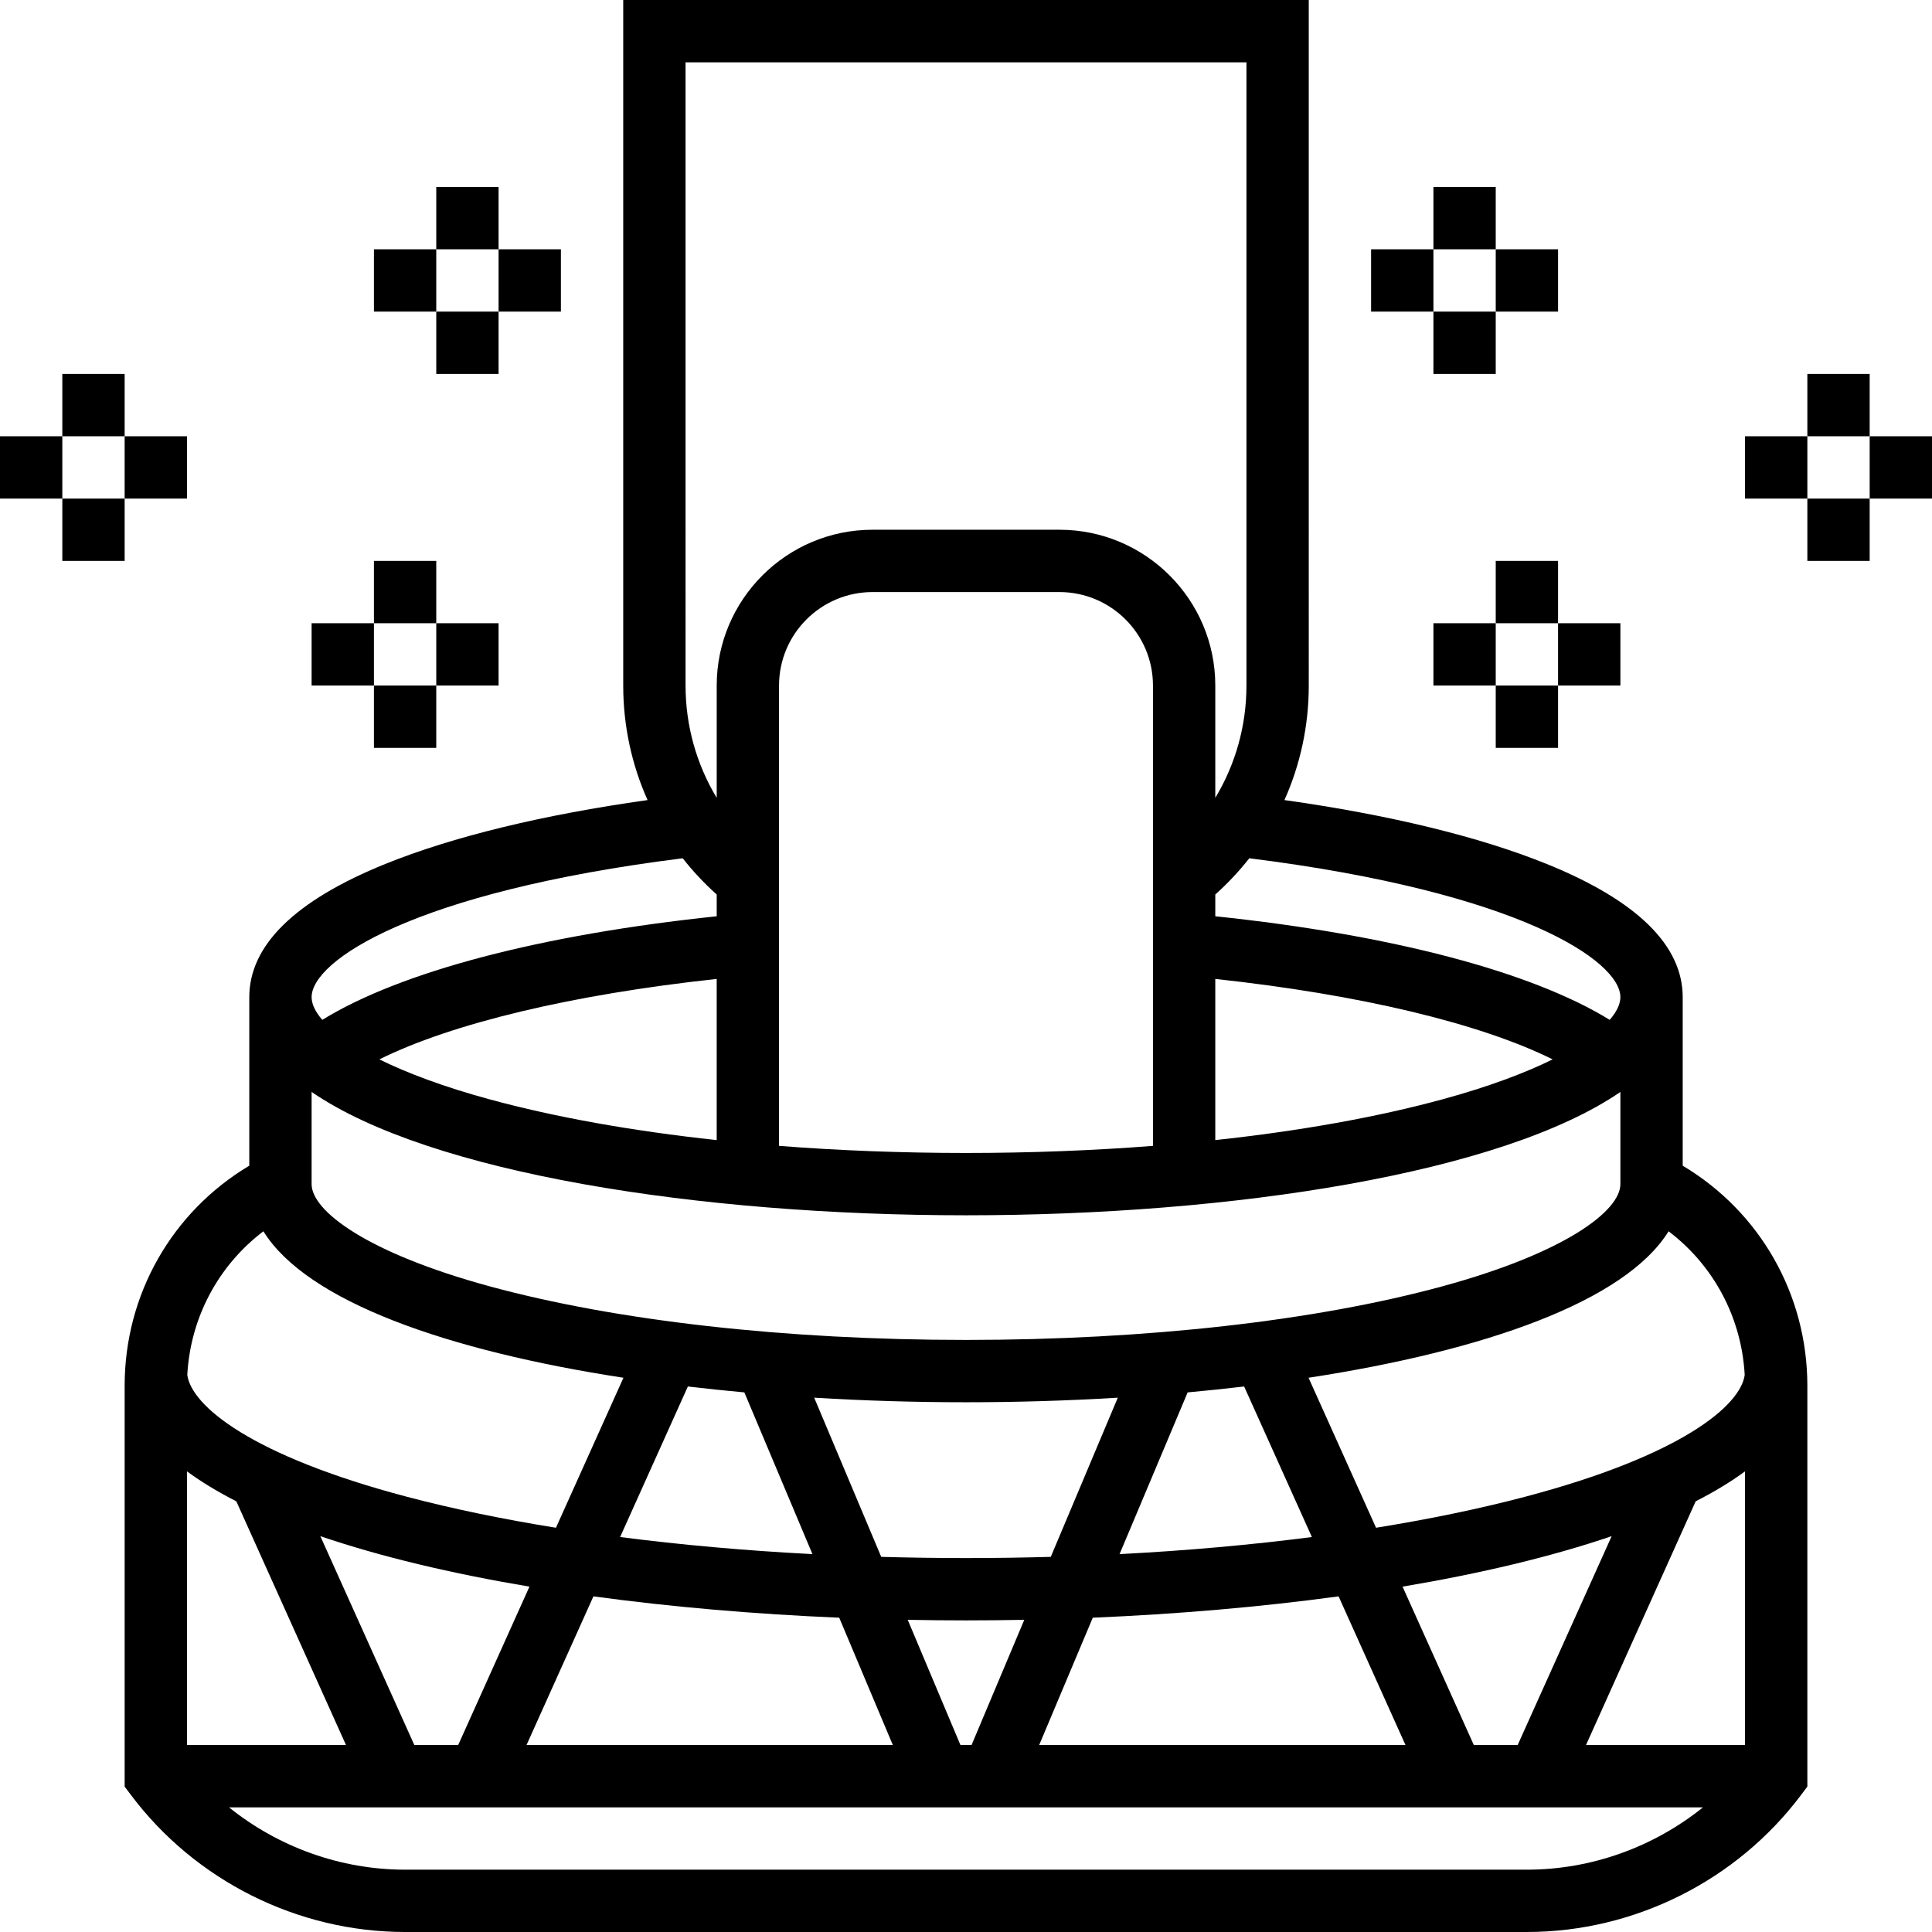 <?xml version="1.0" encoding="UTF-8"?>
<!-- Generator: Adobe Illustrator 25.2.3, SVG Export Plug-In . SVG Version: 6.00 Build 0)  -->
<svg xmlns="http://www.w3.org/2000/svg" xmlns:xlink="http://www.w3.org/1999/xlink" version="1.1" id="Capa_1" x="0px" y="0px" viewBox="0 0 512 512" style="enable-background:new 0 0 512 512;" xml:space="preserve" width="512" height="512">
<g>
	<g>
		<path d="M445.935,308.92v-44.662c0-13.735-12.121-25.609-36.025-35.292c-17.831-7.223-41.687-13.023-69.521-16.939    c4.208-9.408,6.448-19.711,6.448-30.349V0H165.161v181.677c0,10.638,2.24,20.941,6.449,30.349    c-27.834,3.916-51.689,9.717-69.521,16.939c-23.904,9.683-36.025,21.557-36.025,35.292v44.662    c-20.501,12.248-33.032,34.152-33.032,58.334v106.209l1.652,2.202C51.748,498.417,78.915,512,107.355,512h297.29    c28.44,0,55.607-13.583,72.671-36.336l1.652-2.202V367.254C478.968,343.073,466.436,321.167,445.935,308.92z M462.365,364.37    c-1.122,8.197-16.948,21.412-58.268,32.306c-12.043,3.175-25.281,5.915-39.43,8.194l-17.888-39.75    c46.654-7.165,83.875-20.203,95.418-38.816C454.126,335.356,461.531,349.148,462.365,364.37z M420.307,462.452l29.064-64.588    c4.904-2.502,9.29-5.149,13.08-7.941v72.53H420.307z M49.548,462.452v-72.53c3.789,2.792,8.175,5.439,13.08,7.941l29.065,64.588    H49.548z M109.804,462.452l-24.91-55.356c15.946,5.444,34.791,9.911,55.417,13.379l-18.889,41.977H109.804z M157.262,423.053    c20.682,2.82,42.729,4.709,65.139,5.656l14.208,33.742h-97.076L157.262,423.053z M322.065,259.427    c38.387,4.15,70.202,11.79,89.401,21.32c-7.325,3.62-16.989,7.257-29.174,10.58c-17.439,4.757-37.902,8.401-60.228,10.811v-42.711    H322.065z M305.548,303.668c-15.894,1.238-32.532,1.881-49.548,1.881s-33.655-0.643-49.548-1.881v-121.99    c0-13.661,11.113-24.774,24.774-24.774h49.548c13.661,0,24.774,11.113,24.774,24.774V303.668z M189.935,302.138    c-22.326-2.41-42.789-6.054-60.228-10.811c-12.184-3.323-21.849-6.96-29.174-10.58c19.2-9.53,51.015-17.171,89.401-21.32v42.711    H189.935z M82.581,289.375c31.354,21.545,102.712,32.69,173.419,32.69s142.066-11.144,173.419-32.69v24.431    c0,7.076-14.572,18.19-47.127,27.069c-33.626,9.171-78.478,14.221-126.293,14.221s-92.667-5.051-126.293-14.221    c-32.554-8.878-47.127-19.993-47.127-27.069V289.375z M254.529,462.452l-13.972-33.182c5.147,0.099,10.298,0.15,15.443,0.15    c5.145,0,10.296-0.051,15.443-0.15l-13.972,33.182H254.529z M256,412.903c-7.557,0-15.052-0.109-22.467-0.318l-17.762-42.184    c13.246,0.805,26.749,1.212,40.229,1.212c13.48,0,26.983-0.407,40.229-1.212l-17.762,42.184    C271.052,412.794,263.557,412.903,256,412.903z M314.741,368.996c5.054-0.461,10.051-0.98,14.969-1.561l17.953,39.895    c-16.146,2.084-33.248,3.609-50.969,4.53L314.741,368.996z M197.259,368.996l18.048,42.862    c-17.721-0.921-34.823-2.445-50.969-4.53l17.953-39.895C187.208,368.018,192.205,368.536,197.259,368.996z M289.599,428.708    c22.408-0.947,44.456-2.835,65.139-5.656l17.73,39.399h-97.076L289.599,428.708z M390.579,462.452l-18.889-41.977    c20.626-3.468,39.47-7.935,55.417-13.379l-24.91,55.356H390.579z M429.419,264.258c0,1.783-0.927,3.821-2.831,6.016    c-20.718-12.772-57.946-22.572-104.523-27.453v-5.768c3.31-2.958,6.318-6.175,9.011-9.605    C402.607,236.42,429.419,254.654,429.419,264.258z M181.677,16.516h148.645v165.161c0,10.667-2.914,20.895-8.258,29.764v-29.764    c0-22.767-18.523-41.29-41.29-41.29h-49.548c-22.767,0-41.29,18.523-41.29,41.29v29.764c-5.344-8.869-8.258-19.097-8.258-29.764    V16.516z M180.925,227.449c2.691,3.43,5.7,6.647,9.011,9.605v5.767c-46.579,4.881-83.805,14.681-104.523,27.453    c-1.905-2.195-2.831-4.233-2.831-6.016C82.581,254.654,109.393,236.42,180.925,227.449z M69.802,326.304    c11.544,18.613,48.765,31.651,95.418,38.816l-17.888,39.75c-14.149-2.28-27.387-5.019-39.43-8.194    c-41.321-10.893-57.147-24.107-58.268-32.306C50.469,349.148,57.874,335.356,69.802,326.304z M107.355,495.484    c-17.066,0-33.568-5.984-46.664-16.516h390.618c-13.095,10.532-29.598,16.516-46.664,16.516H107.355z"/>
		<rect x="363.355" y="66.065" width="16.516" height="16.516"/>
		<rect x="396.387" y="66.065" width="16.516" height="16.516"/>
		<rect x="379.871" y="49.548" width="16.516" height="16.516"/>
		<rect x="379.871" y="82.581" width="16.516" height="16.516"/>
		<rect x="462.452" y="115.613" width="16.516" height="16.516"/>
		<rect x="495.484" y="115.613" width="16.516" height="16.516"/>
		<rect x="478.968" y="99.097" width="16.516" height="16.516"/>
		<rect x="478.968" y="132.129" width="16.516" height="16.516"/>
		<rect x="379.871" y="165.161" width="16.516" height="16.516"/>
		<rect x="412.903" y="165.161" width="16.516" height="16.516"/>
		<rect x="396.387" y="148.645" width="16.516" height="16.516"/>
		<rect x="396.387" y="181.677" width="16.516" height="16.516"/>
		<rect x="132.129" y="66.065" width="16.516" height="16.516"/>
		<rect x="99.097" y="66.065" width="16.516" height="16.516"/>
		<rect x="115.613" y="49.548" width="16.516" height="16.516"/>
		<rect x="115.613" y="82.581" width="16.516" height="16.516"/>
		<rect x="33.032" y="115.613" width="16.516" height="16.516"/>
		<rect y="115.613" width="16.516" height="16.516"/>
		<rect x="16.516" y="99.097" width="16.516" height="16.516"/>
		<rect x="16.516" y="132.129" width="16.516" height="16.516"/>
		<rect x="115.613" y="165.161" width="16.516" height="16.516"/>
		<rect x="82.581" y="165.161" width="16.516" height="16.516"/>
		<rect x="99.097" y="148.645" width="16.516" height="16.516"/>
		<rect x="99.097" y="181.677" width="16.516" height="16.516"/>
	</g>
</g>















</svg>
